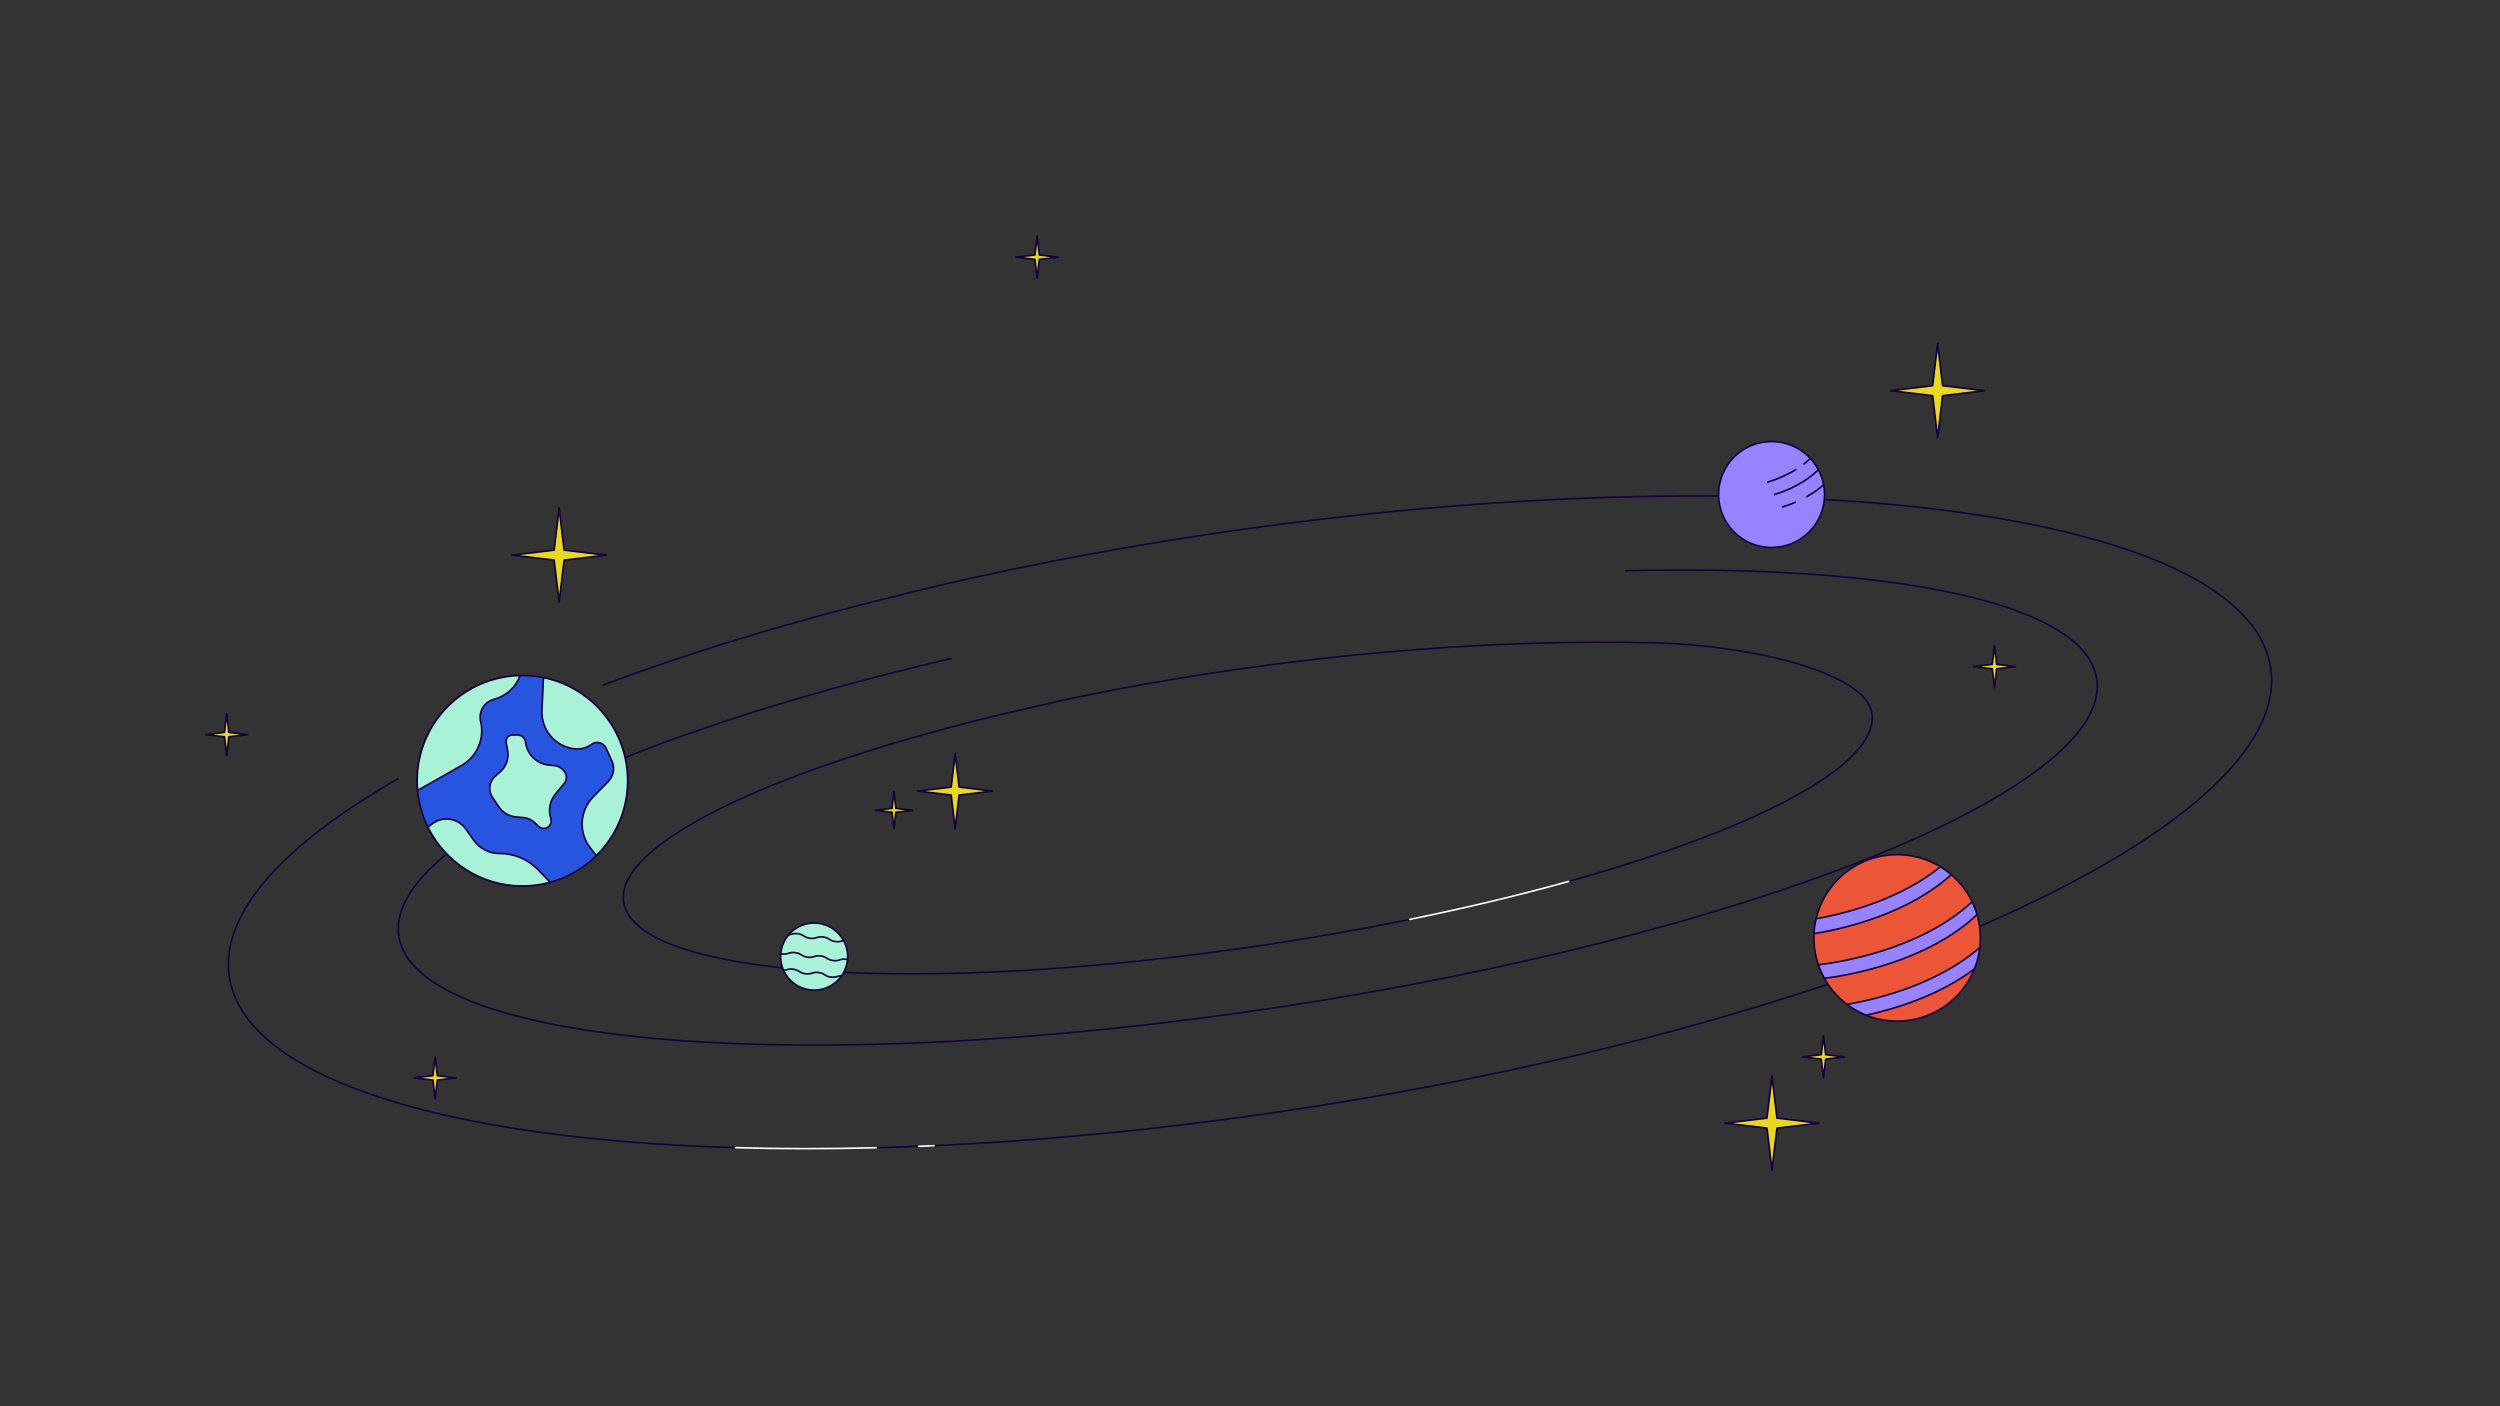 <svg xmlns="http://www.w3.org/2000/svg"
    xmlns:xlink="http://www.w3.org/1999/xlink" viewBox="0 0 3840 2160" width="3840" height="2160" preserveAspectRatio="xMidYMid meet" style="width: 100%; height: 100%; transform: translate3d(0px, 0px, 0px); content-visibility: visible;">
    <rect x="0" y="0" width="3840" height="2160" fill="#333333" stroke="none"/>
    <defs>
        <clipPath id="__lottie_element_2">
            <rect width="3840" height="2160" x="0" y="0"></rect>
        </clipPath>
        <clipPath id="__lottie_element_4">
            <path d="M0,0 L3840,0 L3840,2160 L0,2160z"></path>
        </clipPath>
    </defs>
    <g clip-path="url(#__lottie_element_2)">
        <g clip-path="url(#__lottie_element_4)" transform="matrix(1,0,0,1,82.548,-11.009)" opacity="1" style="display: block;">
            <g transform="matrix(1,0,0,1,248.547,746.445)" opacity="1" style="display: block;">
                <g opacity="1" transform="matrix(1,0,0,1,1588.035,526.158)">
                    <path stroke-linecap="round" stroke-linejoin="round" fill-opacity="0" stroke="rgb(20,3,59)" stroke-opacity="1" stroke-width="2.61" d=" M578.151,-385.084 C992.501,-394.661 1283.785,-335.097 1301.422,-218.595 C1327.075,-49.137 764.057,176.617 43.888,285.639 C-676.282,394.661 -1280.891,345.668 -1306.545,176.21 C-1327.075,40.592 -970.565,-131.084 -458.207,-250.124"></path>
                </g>    
                <g opacity="1" transform="matrix(1,0,0,1,1587.146,523.64)">
                    <path stroke-linecap="round" stroke-linejoin="round" fill-opacity="0" stroke="rgb(20,3,59)" stroke-opacity="1" stroke-width="2.61" d=" M622.915,-271.69 C120.307,-283.87 -321.306,-175.353 -321.306,-175.353 C-705.315,-89.704 -974.587,32.466 -960.358,126.455 C-942.783,242.552 -499.318,271.69 30.149,191.537 C559.616,111.384 974.587,-47.707 957.012,-163.804 C947.731,-225.112 774.31,-268.021 622.915,-271.69z"></path>
                </g>
                <g opacity="1" transform="matrix(1,0,0,1,1956.375,647.585)">
                    <path stroke-linecap="round" stroke-linejoin="round" fill-opacity="0" stroke="rgb(255,255,255)" stroke-opacity="1" stroke-width="2.61" d=" M121.902,-29.132 C46.81,-8.23 -35.046,11.418 -121.901,29.132"></path>
                </g>
                <g opacity="1" transform="matrix(1,0,0,1,818.286,248.774)">
                    <path stroke-linecap="round" stroke-linejoin="round" fill-opacity="0" stroke="rgb(20,3,59)" stroke-opacity="1" stroke-width="2.61" d=" M-222.47,67.711 C-90.62,18.336 59.323,-27.542 222.469,-67.711"></path>
                </g>
                <g opacity="1" transform="matrix(1,0,0,1,1600.025,553.32)">
                    <path stroke-linecap="round" stroke-linejoin="round" fill-opacity="0" stroke="rgb(20,3,59)" stroke-opacity="1" stroke-width="2.61" d=" M-560.572,-371.551 C-560.572,-371.551 -87.213,-500.353 503.167,-523.574 C1093.547,-546.795 1528.365,-449.495 1556.595,-263.017 C1593.5,-19.231 921.528,284.651 55.702,415.723 C-810.123,546.795 -1541.931,455.423 -1578.836,211.636 C-1593.5,114.769 -1496.245,8.413 -1319.379,-92.82"></path>
                </g>
                <g opacity="1" transform="matrix(1,0,0,1,906.777,1028.396)">
                    <path stroke-linecap="round" stroke-linejoin="round" fill-opacity="0" stroke="rgb(255,255,255)" stroke-opacity="1" stroke-width="2.61" d=" M107.999,-0.927 C33.075,1.017 -39.105,0.965 -107.999,-1.017"></path>
                </g>
                <g opacity="1" transform="matrix(1,0,0,1,1091.966,1024.783)">
                    <path stroke-linecap="round" stroke-linejoin="round" fill-opacity="0" stroke="rgb(255,255,255)" stroke-opacity="1" stroke-width="2.61" d=" M11.596,-0.5 C3.839,-0.146 -3.891,0.187 -11.596,0.5"></path>
                </g>
            </g>
            <g transform="matrix(1.05,0,0,1.05,226.524,366.93)" opacity="1" style="display: block;">
                <g opacity="1" transform="matrix(1,0,0,1,523.558,473.086)">
                    <path fill="rgb(233,216,34)" fill-opacity="1" d=" M0,-68.767 C0,-68.767 7.36,-7.36 7.36,-7.36 C7.36,-7.36 68.767,0 68.767,0 C68.767,0 7.36,7.36 7.36,7.36 C7.36,7.36 0,68.767 0,68.767 C0,68.767 -7.36,7.36 -7.36,7.36 C-7.36,7.36 -68.767,0 -68.767,0 C-68.767,0 -7.36,-7.36 -7.36,-7.36 C-7.36,-7.36 0,-68.767 0,-68.767z"></path>
                    <path stroke-linecap="round" stroke-linejoin="round" fill-opacity="0" stroke="rgb(20,3,59)" stroke-opacity="1" stroke-width="2.61" d=" M0,-68.767 C0,-68.767 7.36,-7.36 7.36,-7.36 C7.36,-7.36 68.767,0 68.767,0 C68.767,0 7.36,7.36 7.36,7.36 C7.36,7.36 0,68.767 0,68.767 C0,68.767 -7.36,7.36 -7.36,7.36 C-7.36,7.36 -68.767,0 -68.767,0 C-68.767,0 -7.36,-7.36 -7.36,-7.36 C-7.36,-7.36 0,-68.767 0,-68.767z"></path>
                </g>
                <g opacity="1" transform="matrix(1,0,0,1,2540.108,232.556)">
                    <path fill="rgb(233,216,34)" fill-opacity="1" d=" M0,-68.767 C0,-68.767 7.36,-7.359 7.36,-7.359 C7.36,-7.359 68.767,0 68.767,0 C68.767,0 7.36,7.36 7.36,7.36 C7.36,7.36 0,68.767 0,68.767 C0,68.767 -7.36,7.36 -7.36,7.36 C-7.36,7.36 -68.767,0 -68.767,0 C-68.767,0 -7.36,-7.359 -7.36,-7.359 C-7.36,-7.359 0,-68.767 0,-68.767z"></path>
                    <path stroke-linecap="round" stroke-linejoin="round" fill-opacity="0" stroke="rgb(20,3,59)" stroke-opacity="1" stroke-width="2.61" d=" M0,-68.767 C0,-68.767 7.36,-7.359 7.36,-7.359 C7.36,-7.359 68.767,0 68.767,0 C68.767,0 7.36,7.36 7.36,7.36 C7.36,7.36 0,68.767 0,68.767 C0,68.767 -7.36,7.36 -7.36,7.36 C-7.36,7.36 -68.767,0 -68.767,0 C-68.767,0 -7.36,-7.359 -7.36,-7.359 C-7.36,-7.359 0,-68.767 0,-68.767z"></path>
                </g>
                <g opacity="1" transform="matrix(1,0,0,1,1222.825,37.228)">
                    <path fill="rgb(233,216,34)" fill-opacity="1" d=" M0,-30.704 C0,-30.704 3.286,-3.285 3.286,-3.285 C3.286,-3.285 30.704,0.001 30.704,0.001 C30.704,0.001 3.286,3.287 3.286,3.287 C3.286,3.287 0,30.704 0,30.704 C0,30.704 -3.286,3.287 -3.286,3.287 C-3.286,3.287 -30.704,0.001 -30.704,0.001 C-30.704,0.001 -3.286,-3.285 -3.286,-3.285 C-3.286,-3.285 0,-30.704 0,-30.704z"></path>
                    <path stroke-linecap="round" stroke-linejoin="round" fill-opacity="0" stroke="rgb(20,3,59)" stroke-opacity="1" stroke-width="2.61" d=" M0,-30.704 C0,-30.704 3.286,-3.285 3.286,-3.285 C3.286,-3.285 30.704,0.001 30.704,0.001 C30.704,0.001 3.286,3.287 3.286,3.287 C3.286,3.287 0,30.704 0,30.704 C0,30.704 -3.286,3.287 -3.286,3.287 C-3.286,3.287 -30.704,0.001 -30.704,0.001 C-30.704,0.001 -3.286,-3.285 -3.286,-3.285 C-3.286,-3.285 0,-30.704 0,-30.704z"></path>
                </g>
                <g opacity="1" transform="matrix(1,0,0,1,1102.898,818.248)">
                    <path fill="rgb(233,216,34)" fill-opacity="1" d=" M0,-54.815 C0,-54.815 5.867,-5.866 5.867,-5.866 C5.867,-5.866 54.816,0.001 54.816,0.001 C54.816,0.001 5.867,5.867 5.867,5.867 C5.867,5.867 0,54.816 0,54.816 C0,54.816 -5.867,5.867 -5.867,5.867 C-5.867,5.867 -54.816,0.001 -54.816,0.001 C-54.816,0.001 -5.867,-5.866 -5.867,-5.866 C-5.867,-5.866 0,-54.815 0,-54.815z"></path>
                    <path stroke-linecap="round" stroke-linejoin="round" fill-opacity="0" stroke="rgb(20,3,59)" stroke-opacity="1" stroke-width="2.61" d=" M0,-54.815 C0,-54.815 5.867,-5.866 5.867,-5.866 C5.867,-5.866 54.816,0.001 54.816,0.001 C54.816,0.001 5.867,5.867 5.867,5.867 C5.867,5.867 0,54.816 0,54.816 C0,54.816 -5.867,5.867 -5.867,5.867 C-5.867,5.867 -54.816,0.001 -54.816,0.001 C-54.816,0.001 -5.867,-5.866 -5.867,-5.866 C-5.867,-5.866 0,-54.815 0,-54.815z"></path>
                </g>
                <g opacity="1" transform="matrix(1,0,0,1,1013.393,846.373)">
                    <path fill="rgb(233,216,34)" fill-opacity="1" d=" M0,-27.138 C0,-27.138 2.904,-2.904 2.904,-2.904 C2.904,-2.904 27.138,0 27.138,0 C27.138,0 2.904,2.905 2.904,2.905 C2.904,2.905 0,27.138 0,27.138 C0,27.138 -2.904,2.905 -2.904,2.905 C-2.904,2.905 -27.138,0 -27.138,0 C-27.138,0 -2.904,-2.904 -2.904,-2.904 C-2.904,-2.904 0,-27.138 0,-27.138z"></path>
                    <path stroke-linecap="round" stroke-linejoin="round" fill-opacity="0" stroke="rgb(20,3,59)" stroke-opacity="1" stroke-width="2.61" d=" M0,-27.138 C0,-27.138 2.904,-2.904 2.904,-2.904 C2.904,-2.904 27.138,0 27.138,0 C27.138,0 2.904,2.905 2.904,2.905 C2.904,2.905 0,27.138 0,27.138 C0,27.138 -2.904,2.905 -2.904,2.905 C-2.904,2.905 -27.138,0 -27.138,0 C-27.138,0 -2.904,-2.904 -2.904,-2.904 C-2.904,-2.904 0,-27.138 0,-27.138z"></path>
                </g>
                <g opacity="1" transform="matrix(1,0,0,1,2623.254,636.135)">
                    <path fill="rgb(233,216,34)" fill-opacity="1" d=" M0,-30.704 C0,-30.704 3.286,-3.285 3.286,-3.285 C3.286,-3.285 30.704,0.001 30.704,0.001 C30.704,0.001 3.286,3.287 3.286,3.287 C3.286,3.287 0,30.704 0,30.704 C0,30.704 -3.286,3.287 -3.286,3.287 C-3.286,3.287 -30.704,0.001 -30.704,0.001 C-30.704,0.001 -3.286,-3.285 -3.286,-3.285 C-3.286,-3.285 0,-30.704 0,-30.704z"></path>
                    <path stroke-linecap="round" stroke-linejoin="round" fill-opacity="0" stroke="rgb(20,3,59)" stroke-opacity="1" stroke-width="2.61" d=" M0,-30.704 C0,-30.704 3.286,-3.285 3.286,-3.285 C3.286,-3.285 30.704,0.001 30.704,0.001 C30.704,0.001 3.286,3.287 3.286,3.287 C3.286,3.287 0,30.704 0,30.704 C0,30.704 -3.286,3.287 -3.286,3.287 C-3.286,3.287 -30.704,0.001 -30.704,0.001 C-30.704,0.001 -3.286,-3.285 -3.286,-3.285 C-3.286,-3.285 0,-30.704 0,-30.704z"></path>
                </g>
                <g opacity="1" transform="matrix(1,0,0,1,37.229,735.638)">
                    <path fill="rgb(233,216,34)" fill-opacity="1" d=" M0,-30.703 C0,-30.703 3.286,-3.285 3.286,-3.285 C3.286,-3.285 30.704,0.001 30.704,0.001 C30.704,0.001 3.286,3.287 3.286,3.287 C3.286,3.287 0,30.704 0,30.704 C0,30.704 -3.286,3.287 -3.286,3.287 C-3.286,3.287 -30.704,0.001 -30.704,0.001 C-30.704,0.001 -3.286,-3.285 -3.286,-3.285 C-3.286,-3.285 0,-30.703 0,-30.703z"></path>
                    <path stroke-linecap="round" stroke-linejoin="round" fill-opacity="0" stroke="rgb(20,3,59)" stroke-opacity="1" stroke-width="2.61" d=" M0,-30.703 C0,-30.703 3.286,-3.285 3.286,-3.285 C3.286,-3.285 30.704,0.001 30.704,0.001 C30.704,0.001 3.286,3.287 3.286,3.287 C3.286,3.287 0,30.704 0,30.704 C0,30.704 -3.286,3.287 -3.286,3.287 C-3.286,3.287 -30.704,0.001 -30.704,0.001 C-30.704,0.001 -3.286,-3.285 -3.286,-3.285 C-3.286,-3.285 0,-30.703 0,-30.703z"></path>
                </g>
                <g opacity="1" transform="matrix(1,0,0,1,342.161,1237.8)">
                    <path fill="rgb(233,216,34)" fill-opacity="1" d=" M0,-30.704 C0,-30.704 3.286,-3.286 3.286,-3.286 C3.286,-3.286 30.704,0 30.704,0 C30.704,0 3.286,3.286 3.286,3.286 C3.286,3.286 0,30.704 0,30.704 C0,30.704 -3.286,3.286 -3.286,3.286 C-3.286,3.286 -30.704,0 -30.704,0 C-30.704,0 -3.286,-3.286 -3.286,-3.286 C-3.286,-3.286 0,-30.704 0,-30.704z"></path>
                    <path stroke-linecap="round" stroke-linejoin="round" fill-opacity="0" stroke="rgb(20,3,59)" stroke-opacity="1" stroke-width="2.61" d=" M0,-30.704 C0,-30.704 3.286,-3.286 3.286,-3.286 C3.286,-3.286 30.704,0 30.704,0 C30.704,0 3.286,3.286 3.286,3.286 C3.286,3.286 0,30.704 0,30.704 C0,30.704 -3.286,3.286 -3.286,3.286 C-3.286,3.286 -30.704,0 -30.704,0 C-30.704,0 -3.286,-3.286 -3.286,-3.286 C-3.286,-3.286 0,-30.704 0,-30.704z"></path>
                </g>
                <g opacity="1" transform="matrix(1,0,0,1,2297.799,1304.008)">
                    <path fill="rgb(233,216,34)" fill-opacity="1" d=" M0,-68.767 C0,-68.767 7.36,-7.36 7.36,-7.36 C7.36,-7.36 68.767,0 68.767,0 C68.767,0 7.36,7.36 7.36,7.36 C7.36,7.36 0,68.767 0,68.767 C0,68.767 -7.36,7.36 -7.36,7.36 C-7.36,7.36 -68.767,0 -68.767,0 C-68.767,0 -7.36,-7.36 -7.36,-7.36 C-7.36,-7.36 0,-68.767 0,-68.767z"></path>
                    <path stroke-linecap="round" stroke-linejoin="round" fill-opacity="0" stroke="rgb(20,3,59)" stroke-opacity="1" stroke-width="2.61" d=" M0,-68.767 C0,-68.767 7.36,-7.36 7.36,-7.36 C7.36,-7.36 68.767,0 68.767,0 C68.767,0 7.36,7.36 7.36,7.36 C7.36,7.36 0,68.767 0,68.767 C0,68.767 -7.36,7.36 -7.36,7.36 C-7.36,7.36 -68.767,0 -68.767,0 C-68.767,0 -7.36,-7.36 -7.36,-7.36 C-7.36,-7.36 0,-68.767 0,-68.767z"></path>
                </g>
                <g opacity="1" transform="matrix(1,0,0,1,2373.122,1207.097)">
                    <path fill="rgb(233,216,34)" fill-opacity="1" d=" M0,-30.704 C0,-30.704 3.286,-3.286 3.286,-3.286 C3.286,-3.286 30.704,0 30.704,0 C30.704,0 3.286,3.286 3.286,3.286 C3.286,3.286 0,30.704 0,30.704 C0,30.704 -3.286,3.286 -3.286,3.286 C-3.286,3.286 -30.704,0 -30.704,0 C-30.704,0 -3.286,-3.286 -3.286,-3.286 C-3.286,-3.286 0,-30.704 0,-30.704z"></path>
                    <path stroke-linecap="round" stroke-linejoin="round" fill-opacity="0" stroke="rgb(20,3,59)" stroke-opacity="1" stroke-width="2.61" d=" M0,-30.704 C0,-30.704 3.286,-3.286 3.286,-3.286 C3.286,-3.286 30.704,0 30.704,0 C30.704,0 3.286,3.286 3.286,3.286 C3.286,3.286 0,30.704 0,30.704 C0,30.704 -3.286,3.286 -3.286,3.286 C-3.286,3.286 -30.704,0 -30.704,0 C-30.704,0 -3.286,-3.286 -3.286,-3.286 C-3.286,-3.286 0,-30.704 0,-30.704z"></path>
                </g>
            </g>
            <g transform="matrix(1,0,0,1,551.651,1041.996)" opacity="1" style="display: block;">
                <g opacity="1" transform="matrix(1,0,0,1,168.211,168.211)">
                    <path fill="rgb(40,85,224)" fill-opacity="1" d=" M161.686,0 C161.686,89.297 89.297,161.686 0,161.686 C-89.297,161.686 -161.687,89.297 -161.687,0 C-161.687,-89.297 -89.297,-161.686 0,-161.686 C89.297,-161.686 161.686,-89.297 161.686,0z"></path>
                    <path stroke-linecap="round" stroke-linejoin="round" fill-opacity="0" stroke="rgb(20,3,59)" stroke-opacity="1" stroke-width="2.61" d=" M161.686,0 C161.686,89.297 89.297,161.686 0,161.686 C-89.297,161.686 -161.687,89.297 -161.687,0 C-161.687,-89.297 -89.297,-161.686 0,-161.686 C89.297,-161.686 161.686,-89.297 161.686,0z"></path>
                </g>
                <g opacity="1" transform="matrix(1,0,0,1,176.124,170.38)">
                    <path fill="rgb(170,242,215)" fill-opacity="1" d=" M-54.099,22.94 C-54.099,22.94 -44.627,37.309 -44.627,37.309 C-38.509,46.591 -28.481,52.565 -17.406,53.528 C-17.406,53.528 -6.194,54.503 -6.194,54.503 C0.375,55.074 6.548,57.89 11.284,62.478 C11.284,62.478 16.812,67.835 16.812,67.835 C21.58,72.453 29.254,72.098 33.574,67.058 C36.187,64.009 37.025,59.82 35.784,56.001 C31.551,42.976 34.253,28.692 42.953,18.116 C42.953,18.116 56.376,1.798 56.376,1.798 C60.559,-3.287 60.768,-10.56 56.883,-15.876 C56.883,-15.876 55.97,-17.125 55.97,-17.125 C52.574,-21.773 47.358,-24.752 41.63,-25.317 C41.63,-25.317 32.799,-26.187 32.799,-26.187 C14.949,-27.947 0.453,-41.375 -2.666,-59.038 C-2.666,-59.038 -3.268,-62.452 -3.268,-62.452 C-4.289,-68.236 -9.316,-72.453 -15.19,-72.453 C-15.19,-72.453 -23.244,-72.453 -23.244,-72.453 C-29.338,-72.453 -33.949,-66.939 -32.87,-60.941 C-32.87,-60.941 -30.604,-48.353 -30.604,-48.353 C-28.459,-36.427 -32.652,-24.243 -41.682,-16.163 C-41.682,-16.163 -49.991,-8.73 -49.991,-8.73 C-59.02,-0.651 -60.768,12.824 -54.099,22.94z"></path>
                    <path stroke-linecap="round" stroke-linejoin="round" fill-opacity="0" stroke="rgb(20,3,59)" stroke-opacity="1" stroke-width="2.61" d=" M-54.099,22.94 C-54.099,22.94 -44.627,37.309 -44.627,37.309 C-38.509,46.591 -28.481,52.565 -17.406,53.528 C-17.406,53.528 -6.194,54.503 -6.194,54.503 C0.375,55.074 6.548,57.89 11.284,62.478 C11.284,62.478 16.812,67.835 16.812,67.835 C21.58,72.453 29.254,72.098 33.574,67.058 C36.187,64.009 37.025,59.82 35.784,56.001 C31.551,42.976 34.253,28.692 42.953,18.116 C42.953,18.116 56.376,1.798 56.376,1.798 C60.559,-3.287 60.768,-10.56 56.883,-15.876 C56.883,-15.876 55.97,-17.125 55.97,-17.125 C52.574,-21.773 47.358,-24.752 41.63,-25.317 C41.63,-25.317 32.799,-26.187 32.799,-26.187 C14.949,-27.947 0.453,-41.375 -2.666,-59.038 C-2.666,-59.038 -3.268,-62.452 -3.268,-62.452 C-4.289,-68.236 -9.316,-72.453 -15.19,-72.453 C-15.19,-72.453 -23.244,-72.453 -23.244,-72.453 C-29.338,-72.453 -33.949,-66.939 -32.87,-60.941 C-32.87,-60.941 -30.604,-48.353 -30.604,-48.353 C-28.459,-36.427 -32.652,-24.243 -41.682,-16.163 C-41.682,-16.163 -49.991,-8.73 -49.991,-8.73 C-59.02,-0.651 -60.768,12.824 -54.099,22.94z"></path>
                </g>
                <g opacity="1" transform="matrix(1,0,0,1,85.612,94.866)">
                    <path fill="rgb(170,242,215)" fill-opacity="1" d=" M-79.087,73.344 C-79.087,78.375 -78.825,83.342 -78.376,88.253 C-78.376,88.253 -10.934,49.963 -10.934,49.963 C12.868,36.449 24.866,8.824 18.492,-17.793 C14.912,-32.744 23.972,-47.804 38.855,-51.647 C57.893,-56.563 72.665,-70.553 79.087,-88.253 C-8.582,-86.378 -79.087,-14.774 -79.087,73.344z"></path>
                    <path stroke-linecap="round" stroke-linejoin="round" fill-opacity="0" stroke="rgb(20,3,59)" stroke-opacity="1" stroke-width="2.61" d=" M-79.087,73.344 C-79.087,78.375 -78.825,83.342 -78.376,88.253 C-78.376,88.253 -10.934,49.963 -10.934,49.963 C12.868,36.449 24.866,8.824 18.492,-17.793 C14.912,-32.744 23.972,-47.804 38.855,-51.647 C57.893,-56.563 72.665,-70.553 79.087,-88.253 C-8.582,-86.378 -79.087,-14.774 -79.087,73.344z"></path>
                </g>
                <g opacity="1" transform="matrix(1,0,0,1,263.388,146.501)">
                    <path fill="rgb(170,242,215)" fill-opacity="1" d=" M-62.889,-136.745 C-62.889,-136.745 -65.175,-86.067 -65.175,-86.067 C-66.511,-56.469 -44.813,-30.842 -15.401,-27.277 C-5.976,-26.136 3.531,-28.616 11.196,-34.216 C18.64,-39.656 29.202,-36.927 33.078,-28.562 C33.078,-28.562 42.122,-9.043 42.122,-9.043 C47.129,1.767 44.926,14.545 36.586,23.05 C36.586,23.05 13.561,46.534 13.561,46.534 C-7.363,67.873 -9.236,101.416 9.185,124.954 C9.185,124.954 18.414,136.745 18.414,136.745 C48.1,107.43 66.51,66.727 66.51,21.709 C66.51,-56.529 10.936,-121.783 -62.889,-136.745z"></path>
                    <path stroke-linecap="round" stroke-linejoin="round" fill-opacity="0" stroke="rgb(20,3,59)" stroke-opacity="1" stroke-width="2.61" d=" M-62.889,-136.745 C-62.889,-136.745 -65.175,-86.067 -65.175,-86.067 C-66.511,-56.469 -44.813,-30.842 -15.401,-27.277 C-5.976,-26.136 3.531,-28.616 11.196,-34.216 C18.64,-39.656 29.202,-36.927 33.078,-28.562 C33.078,-28.562 42.122,-9.043 42.122,-9.043 C47.129,1.767 44.926,14.545 36.586,23.05 C36.586,23.05 13.561,46.534 13.561,46.534 C-7.363,67.873 -9.236,101.416 9.185,124.954 C9.185,124.954 18.414,136.745 18.414,136.745 C48.1,107.43 66.51,66.727 66.51,21.709 C66.51,-56.529 10.936,-121.783 -62.889,-136.745z"></path>
                </g>
                <g opacity="1" transform="matrix(1,0,0,1,116.971,275.909)">
                    <path fill="rgb(170,242,215)" fill-opacity="1" d=" M51.24,53.99 C66.003,53.99 80.287,51.973 93.874,48.267 C93.874,48.267 75.385,29.077 75.385,29.077 C59.957,13.065 38.677,4.017 16.441,4.017 C16.441,4.017 15.827,4.017 15.827,4.017 C0.138,4.017 -14.573,-3.606 -23.621,-16.424 C-23.621,-16.424 -35.682,-33.51 -35.682,-33.51 C-47.693,-50.525 -71.519,-53.99 -87.878,-41.099 C-87.878,-41.099 -93.874,-36.373 -93.874,-36.373 C-67.517,17.148 -12.451,53.99 51.24,53.99z"></path>
                    <path stroke-linecap="round" stroke-linejoin="round" fill-opacity="0" stroke="rgb(20,3,59)" stroke-opacity="1" stroke-width="2.61" d=" M51.24,53.99 C66.003,53.99 80.287,51.973 93.874,48.267 C93.874,48.267 75.385,29.077 75.385,29.077 C59.957,13.065 38.677,4.017 16.441,4.017 C16.441,4.017 15.827,4.017 15.827,4.017 C0.138,4.017 -14.573,-3.606 -23.621,-16.424 C-23.621,-16.424 -35.682,-33.51 -35.682,-33.51 C-47.693,-50.525 -71.519,-53.99 -87.878,-41.099 C-87.878,-41.099 -93.874,-36.373 -93.874,-36.373 C-67.517,17.148 -12.451,53.99 51.24,53.99z"></path>
                </g>
            </g>
            <g transform="matrix(1,0,0,1,2550.631,682.637)" opacity="1" style="display: block;">
                <g opacity="1" transform="matrix(1,0,0,1,87.949,87.949)">
                    <path fill="rgb(151,130,255)" fill-opacity="1" d=" M81.424,0 C81.424,44.969 44.969,81.424 0,81.424 C-44.97,81.424 -81.424,44.969 -81.424,0 C-81.424,-44.969 -44.97,-81.424 0,-81.424 C44.969,-81.424 81.424,-44.969 81.424,0z"></path>
                    <path stroke-linecap="round" stroke-linejoin="round" fill-opacity="0" stroke="rgb(20,3,59)" stroke-opacity="1" stroke-width="2.61" d=" M81.424,0 C81.424,44.969 44.969,81.424 0,81.424 C-44.97,81.424 -81.424,44.969 -81.424,0 C-81.424,-44.969 -44.97,-81.424 0,-81.424 C44.969,-81.424 81.424,-44.969 81.424,0z"></path>
                </g>
                <g opacity="1" transform="matrix(1,0,0,1,103.686,59.331)">
                    <path stroke-linecap="round" stroke-linejoin="round" fill-opacity="0" stroke="rgb(20,3,59)" stroke-opacity="1" stroke-width="2.61" d=" M21.488,-9.634 C10.678,-2.969 -3.429,3.908 -21.488,9.634"></path>
                </g>
                <g opacity="1" transform="matrix(1,0,0,1,142.705,36.714)">
                    <path stroke-linecap="round" stroke-linejoin="round" fill-opacity="0" stroke="rgb(20,3,59)" stroke-opacity="1" stroke-width="2.61" d=" M4.854,-4.217 C2.3,-1.718 -0.91,1.149 -4.854,4.217"></path>
                </g>
                <g opacity="1" transform="matrix(1,0,0,1,126.272,68.823)">
                    <path stroke-linecap="round" stroke-linejoin="round" fill-opacity="0" stroke="rgb(20,3,59)" stroke-opacity="1" stroke-width="2.61" d=" M33.568,-19.126 C24.227,-9.481 3.784,7.282 -33.568,19.126"></path>
                </g>
                <g opacity="1" transform="matrix(1,0,0,1,114.577,103.508)">
                    <path stroke-linecap="round" stroke-linejoin="round" fill-opacity="0" stroke="rgb(20,3,59)" stroke-opacity="1" stroke-width="2.61" d=" M9.524,-3.505 C3.73,-1.051 -2.607,1.312 -9.524,3.505"></path>
                </g>
                <g opacity="1" transform="matrix(1,0,0,1,154.895,82.122)">
                    <path stroke-linecap="round" stroke-linejoin="round" fill-opacity="0" stroke="rgb(20,3,59)" stroke-opacity="1" stroke-width="2.61" d=" M13.062,-9.253 C7.22,-3.903 -1.283,2.692 -13.062,9.253"></path>
                </g>
            </g>
            <g transform="matrix(1,0,0,1,1106.698,1419.048)" opacity="1" style="display: block;">
                <g opacity="1" transform="matrix(1,0,0,1,61.28,61.28)">
                    <path fill="rgb(170,242,215)" fill-opacity="1" d=" M51.078,6.659 C47.4,34.869 21.55,54.755 -6.66,51.078 C-34.869,47.4 -54.755,21.551 -51.078,-6.659 C-47.4,-34.868 -21.551,-54.755 6.658,-51.078 C34.868,-47.4 54.756,-21.55 51.078,6.659z"></path>
                    <path stroke-linecap="round" stroke-linejoin="round" fill-opacity="0" stroke="rgb(20,3,59)" stroke-opacity="1" stroke-width="2.61" d=" M51.078,6.659 C47.4,34.869 21.55,54.755 -6.66,51.078 C-34.869,47.4 -54.755,21.551 -51.078,-6.659 C-47.4,-34.868 -21.551,-54.755 6.658,-51.078 C34.868,-47.4 54.756,-21.55 51.078,6.659z"></path>
                </g>
                <g opacity="1" transform="matrix(1,0,0,1,64.04,32.089)">
                    <path stroke-linecap="round" stroke-linejoin="round" fill-opacity="0" stroke="rgb(20,3,59)" stroke-opacity="1" stroke-width="2.61" d=" M-42.149,-4.011 C-37.398,-4.684 -35.385,-6.963 -28.048,-6.006 C-18.263,-4.731 -18.852,-0.214 -9.067,1.062 C0.721,2.338 1.31,-2.179 11.098,-0.903 C20.884,0.373 20.295,4.89 30.08,6.165 C36.2,6.963 38.725,5.498 42.149,4.599"></path>
                </g>
                <g opacity="1" transform="matrix(1,0,0,1,59.029,86.768)">
                    <path stroke-linecap="round" stroke-linejoin="round" fill-opacity="0" stroke="rgb(20,3,59)" stroke-opacity="1" stroke-width="2.61" d=" M44.616,3.828 C38.057,3.912 36.458,7.123 28.02,6.023 C18.235,4.747 18.823,0.23 9.039,-1.045 C-0.75,-2.321 -1.338,2.195 -11.127,0.919 C-20.912,-0.357 -20.322,-4.873 -30.107,-6.149 C-37.574,-7.122 -39.691,-4.727 -44.616,-4.1"></path>
                </g>
                <g opacity="1" transform="matrix(1,0,0,1,61.286,61.282)">
                    <path stroke-linecap="round" stroke-linejoin="round" fill-opacity="0" stroke="rgb(20,3,59)" stroke-opacity="1" stroke-width="2.61" d=" M51.311,4.468 C50.673,4.335 49.982,4.219 49.231,4.121 C39.448,2.846 38.86,7.362 29.078,6.087 C19.293,4.811 19.881,0.295 10.096,-0.981 C0.308,-2.257 -0.28,2.259 -10.069,0.983 C-19.854,-0.293 -19.266,-4.809 -29.051,-6.085 C-38.843,-7.361 -39.432,-2.844 -49.224,-4.121 C-49.978,-4.219 -50.671,-4.337 -51.311,-4.471"></path>
                </g>
            </g>
            <g transform="matrix(1,0,0,1,2697.042,1317.21)" opacity="1" style="display: block;">
                <g opacity="1" transform="matrix(1,0,0,1,134.418,134.419)">
                    <path fill="rgb(235,86,56)" fill-opacity="1" d=" M127.894,0 C127.894,70.634 70.634,127.894 0,127.894 C-70.633,127.894 -127.894,70.634 -127.894,0 C-127.894,-70.634 -70.633,-127.894 0,-127.894 C70.634,-127.894 127.894,-70.634 127.894,0z"></path>
                    <path stroke-linecap="round" stroke-linejoin="round" fill-opacity="0" stroke="rgb(20,3,59)" stroke-opacity="1" stroke-width="2.61" d=" M127.894,0 C127.894,70.634 70.634,127.894 0,127.894 C-70.633,127.894 -127.894,70.634 -127.894,0 C-127.894,-70.634 -70.633,-127.894 0,-127.894 C70.634,-127.894 127.894,-70.634 127.894,0z"></path>
                </g>
                <g opacity="1" transform="matrix(1,0,0,1,112.126,76.558)">
                    <path fill="rgb(151,130,255)" fill-opacity="1" d=" M-105.438,51.381 C-55.907,43.18 39.364,20.367 105.438,-39.275 C100.237,-43.73 94.693,-47.796 88.819,-51.381 C27.551,-1.786 -53.634,19.662 -102.185,28.536 C-103.919,35.93 -105.048,43.556 -105.438,51.381z"></path>
                    <path stroke-linecap="round" stroke-linejoin="round" fill-opacity="0" stroke="rgb(20,3,59)" stroke-opacity="1" stroke-width="2.61" d=" M-105.438,51.381 C-55.907,43.18 39.364,20.367 105.438,-39.275 C100.237,-43.73 94.693,-47.796 88.819,-51.381 C27.551,-1.786 -53.634,19.662 -102.185,28.536 C-103.919,35.93 -105.048,43.556 -105.438,51.381z"></path>
                </g>
                <g opacity="1" transform="matrix(1,0,0,1,135.299,137.721)">
                    <path fill="rgb(151,130,255)" fill-opacity="1" d=" M-112.655,58.847 C-75.188,54.085 44.949,33.62 121.906,-39.069 C119.916,-45.913 117.401,-52.53 114.351,-58.847 C34.961,14.897 -88.856,34.107 -121.906,38.033 C-119.43,45.286 -116.333,52.248 -112.655,58.847z"></path>
                    <path stroke-linecap="round" stroke-linejoin="round" fill-opacity="0" stroke="rgb(20,3,59)" stroke-opacity="1" stroke-width="2.61" d=" M-112.655,58.847 C-75.188,54.085 44.949,33.62 121.906,-39.069 C119.916,-45.913 117.401,-52.53 114.351,-58.847 C34.961,14.897 -88.856,34.107 -121.906,38.033 C-119.43,45.286 -116.333,52.248 -112.655,58.847z"></path>
                </g>
                <g opacity="1" transform="matrix(1,0,0,1,159.476,201.226)">
                    <path fill="rgb(151,130,255)" fill-opacity="1" d=" M-72.501,51.957 C-26.385,41.828 39.95,21.264 93.604,-19.101 C97.77,-29.454 100.621,-40.471 101.95,-51.957 C36.763,4.369 -54.053,26.965 -101.95,35.388 C-92.981,42.147 -83.085,47.727 -72.501,51.957z"></path>
                    <path stroke-linecap="round" stroke-linejoin="round" fill-opacity="0" stroke="rgb(20,3,59)" stroke-opacity="1" stroke-width="2.61" d=" M-72.501,51.957 C-26.385,41.828 39.95,21.264 93.604,-19.101 C97.77,-29.454 100.621,-40.471 101.95,-51.957 C36.763,4.369 -54.053,26.965 -101.95,35.388 C-92.981,42.147 -83.085,47.727 -72.501,51.957z"></path>
                </g>
            </g>
        </g>
    </g>
</svg>